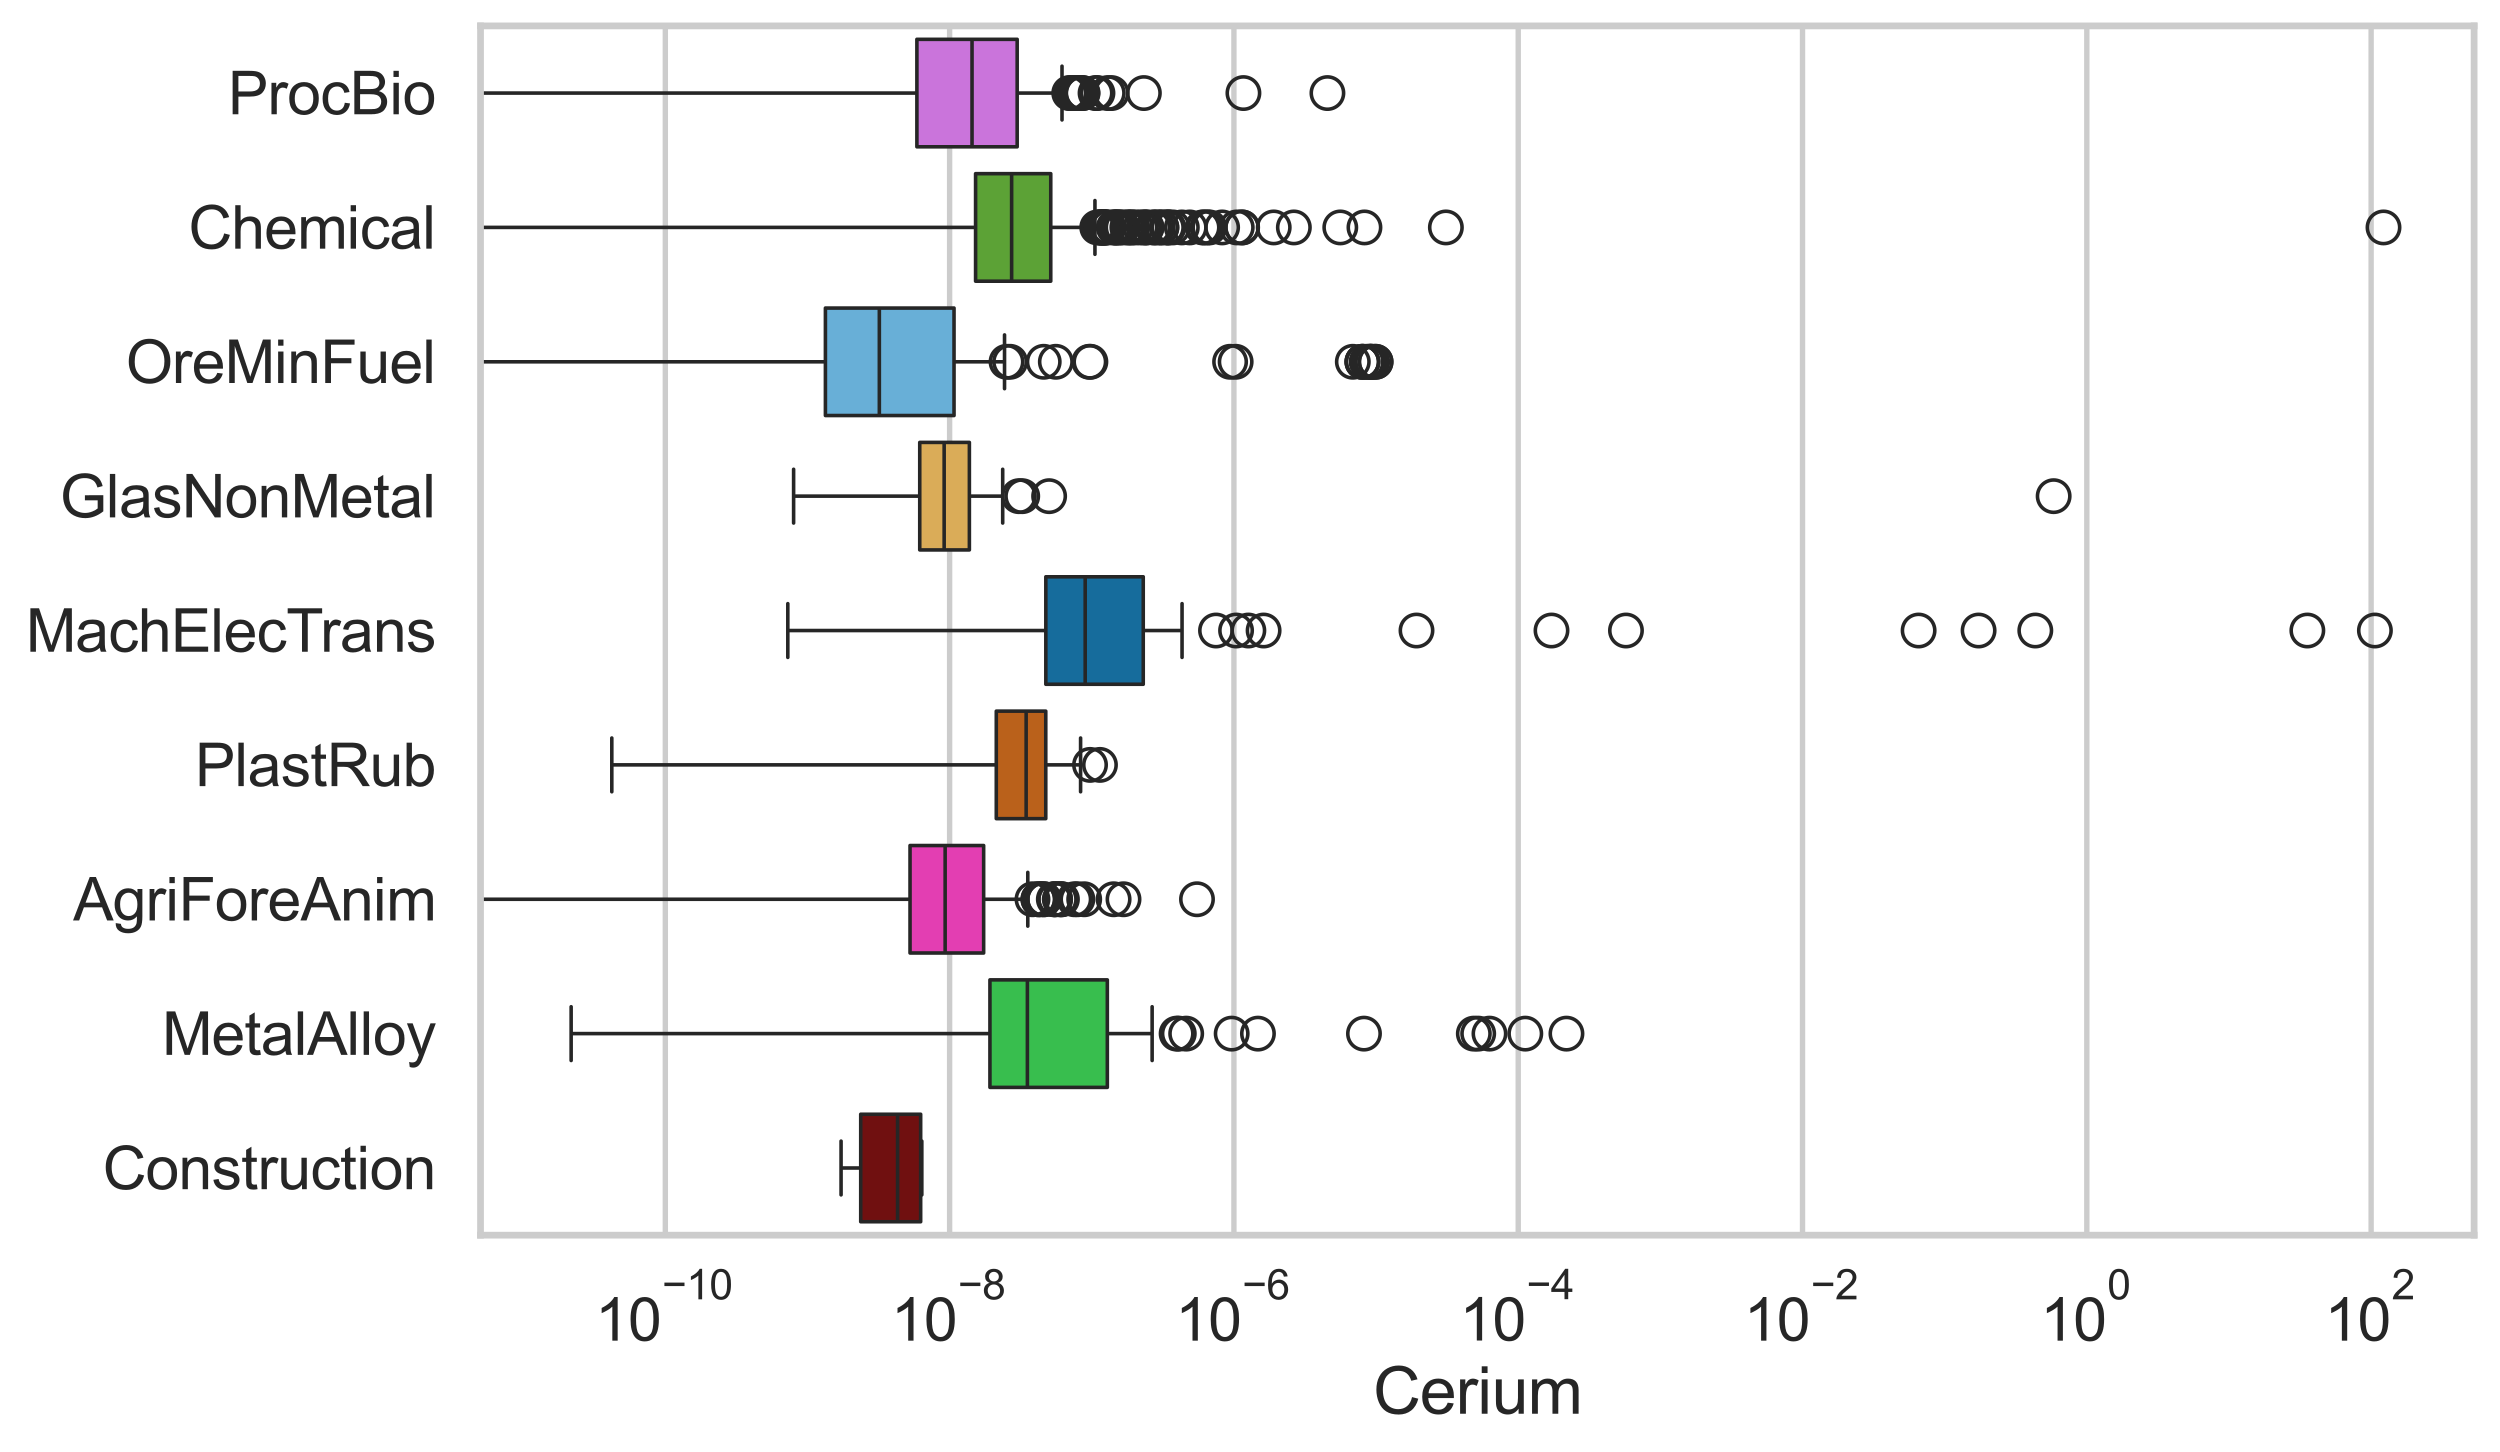 <?xml version="1.0" encoding="utf-8" standalone="no"?>
<!DOCTYPE svg PUBLIC "-//W3C//DTD SVG 1.1//EN"
  "http://www.w3.org/Graphics/SVG/1.1/DTD/svg11.dtd">
<svg xmlns:xlink="http://www.w3.org/1999/xlink" width="695.577pt" height="404.121pt" viewBox="0 0 695.577 404.121" xmlns="http://www.w3.org/2000/svg" version="1.1">
 <defs>
  <style type="text/css">*{stroke-linejoin: round; stroke-linecap: butt}</style>
 </defs>
 <g id="figure_1">
  <g id="patch_1">
   <path d="M 0 404.121 
L 695.577 404.121 
L 695.577 0 
L 0 0 
z
" style="fill: #ffffff"/>
  </g>
  <g id="axes_1">
   <g id="patch_2">
    <path d="M 133.697 343.665 
L 688.377 343.665 
L 688.377 7.2 
L 133.697 7.2 
z
" style="fill: #ffffff"/>
   </g>
   <g id="matplotlib.axis_1">
    <g id="xtick_1">
     <g id="line2d_1">
      <path d="M 185.112 343.665 
L 185.112 7.2 
" clip-path="url(#p8121d2a866)" style="fill: none; stroke: #cccccc; stroke-width: 1.5; stroke-linecap: round"/>
     </g>
     <g id="text_1">
      <!-- $\mathdefault{10^{-10}}$ -->
      <g style="fill: #262626" transform="translate(165.56 373.18) scale(0.165 -0.165)">
       <defs>
        <path id="ArialMT-31" d="M 2384 0 
L 1822 0 
L 1822 3584 
Q 1619 3391 1289 3197 
Q 959 3003 697 2906 
L 697 3450 
Q 1169 3672 1522 3987 
Q 1875 4303 2022 4600 
L 2384 4600 
L 2384 0 
z
" transform="scale(0.016)"/>
        <path id="ArialMT-30" d="M 266 2259 
Q 266 3072 433 3567 
Q 600 4063 929 4331 
Q 1259 4600 1759 4600 
Q 2128 4600 2406 4451 
Q 2684 4303 2865 4023 
Q 3047 3744 3150 3342 
Q 3253 2941 3253 2259 
Q 3253 1453 3087 958 
Q 2922 463 2592 192 
Q 2263 -78 1759 -78 
Q 1097 -78 719 397 
Q 266 969 266 2259 
z
M 844 2259 
Q 844 1131 1108 757 
Q 1372 384 1759 384 
Q 2147 384 2411 759 
Q 2675 1134 2675 2259 
Q 2675 3391 2411 3762 
Q 2147 4134 1753 4134 
Q 1366 4134 1134 3806 
Q 844 3388 844 2259 
z
" transform="scale(0.016)"/>
        <path id="ArialMT-2212" d="M 3381 1997 
L 356 1997 
L 356 2522 
L 3381 2522 
L 3381 1997 
z
" transform="scale(0.016)"/>
       </defs>
       <use xlink:href="#ArialMT-31" transform="translate(0 0.994)"/>
       <use xlink:href="#ArialMT-30" transform="translate(55.615 0.994)"/>
       <use xlink:href="#ArialMT-2212" transform="translate(112.973 70.688) scale(0.7)"/>
       <use xlink:href="#ArialMT-31" transform="translate(153.852 70.688) scale(0.7)"/>
       <use xlink:href="#ArialMT-30" transform="translate(192.782 70.688) scale(0.7)"/>
      </g>
     </g>
    </g>
    <g id="xtick_2">
     <g id="line2d_2">
      <path d="M 264.213 343.665 
L 264.213 7.2 
" clip-path="url(#p8121d2a866)" style="fill: none; stroke: #cccccc; stroke-width: 1.5; stroke-linecap: round"/>
     </g>
     <g id="text_2">
      <!-- $\mathdefault{10^{-8}}$ -->
      <g style="fill: #262626" transform="translate(247.878 373.18) scale(0.165 -0.165)">
       <defs>
        <path id="ArialMT-38" d="M 1131 2484 
Q 781 2613 612 2850 
Q 444 3088 444 3419 
Q 444 3919 803 4259 
Q 1163 4600 1759 4600 
Q 2359 4600 2725 4251 
Q 3091 3903 3091 3403 
Q 3091 3084 2923 2848 
Q 2756 2613 2416 2484 
Q 2838 2347 3058 2040 
Q 3278 1734 3278 1309 
Q 3278 722 2862 322 
Q 2447 -78 1769 -78 
Q 1091 -78 675 323 
Q 259 725 259 1325 
Q 259 1772 486 2073 
Q 713 2375 1131 2484 
z
M 1019 3438 
Q 1019 3113 1228 2906 
Q 1438 2700 1772 2700 
Q 2097 2700 2305 2904 
Q 2513 3109 2513 3406 
Q 2513 3716 2298 3927 
Q 2084 4138 1766 4138 
Q 1444 4138 1231 3931 
Q 1019 3725 1019 3438 
z
M 838 1322 
Q 838 1081 952 856 
Q 1066 631 1291 507 
Q 1516 384 1775 384 
Q 2178 384 2440 643 
Q 2703 903 2703 1303 
Q 2703 1709 2433 1975 
Q 2163 2241 1756 2241 
Q 1359 2241 1098 1978 
Q 838 1716 838 1322 
z
" transform="scale(0.016)"/>
       </defs>
       <use xlink:href="#ArialMT-31" transform="translate(0 0.994)"/>
       <use xlink:href="#ArialMT-30" transform="translate(55.615 0.994)"/>
       <use xlink:href="#ArialMT-2212" transform="translate(112.973 70.688) scale(0.7)"/>
       <use xlink:href="#ArialMT-38" transform="translate(153.852 70.688) scale(0.7)"/>
      </g>
     </g>
    </g>
    <g id="xtick_3">
     <g id="line2d_3">
      <path d="M 343.315 343.665 
L 343.315 7.2 
" clip-path="url(#p8121d2a866)" style="fill: none; stroke: #cccccc; stroke-width: 1.5; stroke-linecap: round"/>
     </g>
     <g id="text_3">
      <!-- $\mathdefault{10^{-6}}$ -->
      <g style="fill: #262626" transform="translate(326.98 373.18) scale(0.165 -0.165)">
       <defs>
        <path id="ArialMT-36" d="M 3184 3459 
L 2625 3416 
Q 2550 3747 2413 3897 
Q 2184 4138 1850 4138 
Q 1581 4138 1378 3988 
Q 1113 3794 959 3422 
Q 806 3050 800 2363 
Q 1003 2672 1297 2822 
Q 1591 2972 1913 2972 
Q 2475 2972 2870 2558 
Q 3266 2144 3266 1488 
Q 3266 1056 3080 686 
Q 2894 316 2569 119 
Q 2244 -78 1831 -78 
Q 1128 -78 684 439 
Q 241 956 241 2144 
Q 241 3472 731 4075 
Q 1159 4600 1884 4600 
Q 2425 4600 2770 4297 
Q 3116 3994 3184 3459 
z
M 888 1484 
Q 888 1194 1011 928 
Q 1134 663 1356 523 
Q 1578 384 1822 384 
Q 2178 384 2434 671 
Q 2691 959 2691 1453 
Q 2691 1928 2437 2201 
Q 2184 2475 1800 2475 
Q 1419 2475 1153 2201 
Q 888 1928 888 1484 
z
" transform="scale(0.016)"/>
       </defs>
       <use xlink:href="#ArialMT-31" transform="translate(0 0.994)"/>
       <use xlink:href="#ArialMT-30" transform="translate(55.615 0.994)"/>
       <use xlink:href="#ArialMT-2212" transform="translate(112.973 70.688) scale(0.7)"/>
       <use xlink:href="#ArialMT-36" transform="translate(153.852 70.688) scale(0.7)"/>
      </g>
     </g>
    </g>
    <g id="xtick_4">
     <g id="line2d_4">
      <path d="M 422.416 343.665 
L 422.416 7.2 
" clip-path="url(#p8121d2a866)" style="fill: none; stroke: #cccccc; stroke-width: 1.5; stroke-linecap: round"/>
     </g>
     <g id="text_4">
      <!-- $\mathdefault{10^{-4}}$ -->
      <g style="fill: #262626" transform="translate(406.081 373.015) scale(0.165 -0.165)">
       <defs>
        <path id="ArialMT-34" d="M 2069 0 
L 2069 1097 
L 81 1097 
L 81 1613 
L 2172 4581 
L 2631 4581 
L 2631 1613 
L 3250 1613 
L 3250 1097 
L 2631 1097 
L 2631 0 
L 2069 0 
z
M 2069 1613 
L 2069 3678 
L 634 1613 
L 2069 1613 
z
" transform="scale(0.016)"/>
       </defs>
       <use xlink:href="#ArialMT-31" transform="translate(0 0.202)"/>
       <use xlink:href="#ArialMT-30" transform="translate(55.615 0.202)"/>
       <use xlink:href="#ArialMT-2212" transform="translate(112.973 69.895) scale(0.7)"/>
       <use xlink:href="#ArialMT-34" transform="translate(153.852 69.895) scale(0.7)"/>
      </g>
     </g>
    </g>
    <g id="xtick_5">
     <g id="line2d_5">
      <path d="M 501.517 343.665 
L 501.517 7.2 
" clip-path="url(#p8121d2a866)" style="fill: none; stroke: #cccccc; stroke-width: 1.5; stroke-linecap: round"/>
     </g>
     <g id="text_5">
      <!-- $\mathdefault{10^{-2}}$ -->
      <g style="fill: #262626" transform="translate(485.182 373.18) scale(0.165 -0.165)">
       <defs>
        <path id="ArialMT-32" d="M 3222 541 
L 3222 0 
L 194 0 
Q 188 203 259 391 
Q 375 700 629 1000 
Q 884 1300 1366 1694 
Q 2113 2306 2375 2664 
Q 2638 3022 2638 3341 
Q 2638 3675 2398 3904 
Q 2159 4134 1775 4134 
Q 1369 4134 1125 3890 
Q 881 3647 878 3216 
L 300 3275 
Q 359 3922 746 4261 
Q 1134 4600 1788 4600 
Q 2447 4600 2831 4234 
Q 3216 3869 3216 3328 
Q 3216 3053 3103 2787 
Q 2991 2522 2730 2228 
Q 2469 1934 1863 1422 
Q 1356 997 1212 845 
Q 1069 694 975 541 
L 3222 541 
z
" transform="scale(0.016)"/>
       </defs>
       <use xlink:href="#ArialMT-31" transform="translate(0 0.994)"/>
       <use xlink:href="#ArialMT-30" transform="translate(55.615 0.994)"/>
       <use xlink:href="#ArialMT-2212" transform="translate(112.973 70.688) scale(0.7)"/>
       <use xlink:href="#ArialMT-32" transform="translate(153.852 70.688) scale(0.7)"/>
      </g>
     </g>
    </g>
    <g id="xtick_6">
     <g id="line2d_6">
      <path d="M 580.618 343.665 
L 580.618 7.2 
" clip-path="url(#p8121d2a866)" style="fill: none; stroke: #cccccc; stroke-width: 1.5; stroke-linecap: round"/>
     </g>
     <g id="text_6">
      <!-- $\mathdefault{10^{0}}$ -->
      <g style="fill: #262626" transform="translate(567.666 373.18) scale(0.165 -0.165)">
       <use xlink:href="#ArialMT-31" transform="translate(0 0.994)"/>
       <use xlink:href="#ArialMT-30" transform="translate(55.615 0.994)"/>
       <use xlink:href="#ArialMT-30" transform="translate(112.973 70.688) scale(0.7)"/>
      </g>
     </g>
    </g>
    <g id="xtick_7">
     <g id="line2d_7">
      <path d="M 659.72 343.665 
L 659.72 7.2 
" clip-path="url(#p8121d2a866)" style="fill: none; stroke: #cccccc; stroke-width: 1.5; stroke-linecap: round"/>
     </g>
     <g id="text_7">
      <!-- $\mathdefault{10^{2}}$ -->
      <g style="fill: #262626" transform="translate(646.767 373.18) scale(0.165 -0.165)">
       <use xlink:href="#ArialMT-31" transform="translate(0 0.994)"/>
       <use xlink:href="#ArialMT-30" transform="translate(55.615 0.994)"/>
       <use xlink:href="#ArialMT-32" transform="translate(112.973 70.688) scale(0.7)"/>
      </g>
     </g>
    </g>
    <g id="text_8">
     <!-- Cerium -->
     <g style="fill: #262626" transform="translate(382.034 393.344) scale(0.18 -0.18)">
      <defs>
       <path id="ArialMT-43" d="M 3763 1606 
L 4369 1453 
Q 4178 706 3683 314 
Q 3188 -78 2472 -78 
Q 1731 -78 1267 223 
Q 803 525 561 1097 
Q 319 1669 319 2325 
Q 319 3041 592 3573 
Q 866 4106 1370 4382 
Q 1875 4659 2481 4659 
Q 3169 4659 3637 4309 
Q 4106 3959 4291 3325 
L 3694 3184 
Q 3534 3684 3231 3912 
Q 2928 4141 2469 4141 
Q 1941 4141 1586 3887 
Q 1231 3634 1087 3207 
Q 944 2781 944 2328 
Q 944 1744 1114 1308 
Q 1284 872 1643 656 
Q 2003 441 2422 441 
Q 2931 441 3284 734 
Q 3638 1028 3763 1606 
z
" transform="scale(0.016)"/>
       <path id="ArialMT-65" d="M 2694 1069 
L 3275 997 
Q 3138 488 2766 206 
Q 2394 -75 1816 -75 
Q 1088 -75 661 373 
Q 234 822 234 1631 
Q 234 2469 665 2931 
Q 1097 3394 1784 3394 
Q 2450 3394 2872 2941 
Q 3294 2488 3294 1666 
Q 3294 1616 3291 1516 
L 816 1516 
Q 847 969 1125 678 
Q 1403 388 1819 388 
Q 2128 388 2347 550 
Q 2566 713 2694 1069 
z
M 847 1978 
L 2700 1978 
Q 2663 2397 2488 2606 
Q 2219 2931 1791 2931 
Q 1403 2931 1139 2672 
Q 875 2413 847 1978 
z
" transform="scale(0.016)"/>
       <path id="ArialMT-72" d="M 416 0 
L 416 3319 
L 922 3319 
L 922 2816 
Q 1116 3169 1280 3281 
Q 1444 3394 1641 3394 
Q 1925 3394 2219 3213 
L 2025 2691 
Q 1819 2813 1613 2813 
Q 1428 2813 1281 2702 
Q 1134 2591 1072 2394 
Q 978 2094 978 1738 
L 978 0 
L 416 0 
z
" transform="scale(0.016)"/>
       <path id="ArialMT-69" d="M 425 3934 
L 425 4581 
L 988 4581 
L 988 3934 
L 425 3934 
z
M 425 0 
L 425 3319 
L 988 3319 
L 988 0 
L 425 0 
z
" transform="scale(0.016)"/>
       <path id="ArialMT-75" d="M 2597 0 
L 2597 488 
Q 2209 -75 1544 -75 
Q 1250 -75 995 37 
Q 741 150 617 320 
Q 494 491 444 738 
Q 409 903 409 1263 
L 409 3319 
L 972 3319 
L 972 1478 
Q 972 1038 1006 884 
Q 1059 663 1231 536 
Q 1403 409 1656 409 
Q 1909 409 2131 539 
Q 2353 669 2445 892 
Q 2538 1116 2538 1541 
L 2538 3319 
L 3100 3319 
L 3100 0 
L 2597 0 
z
" transform="scale(0.016)"/>
       <path id="ArialMT-6d" d="M 422 0 
L 422 3319 
L 925 3319 
L 925 2853 
Q 1081 3097 1340 3245 
Q 1600 3394 1931 3394 
Q 2300 3394 2536 3241 
Q 2772 3088 2869 2813 
Q 3263 3394 3894 3394 
Q 4388 3394 4653 3120 
Q 4919 2847 4919 2278 
L 4919 0 
L 4359 0 
L 4359 2091 
Q 4359 2428 4304 2576 
Q 4250 2725 4106 2815 
Q 3963 2906 3769 2906 
Q 3419 2906 3187 2673 
Q 2956 2441 2956 1928 
L 2956 0 
L 2394 0 
L 2394 2156 
Q 2394 2531 2256 2718 
Q 2119 2906 1806 2906 
Q 1569 2906 1367 2781 
Q 1166 2656 1075 2415 
Q 984 2175 984 1722 
L 984 0 
L 422 0 
z
" transform="scale(0.016)"/>
      </defs>
      <use xlink:href="#ArialMT-43"/>
      <use xlink:href="#ArialMT-65" transform="translate(72.217 0)"/>
      <use xlink:href="#ArialMT-72" transform="translate(127.832 0)"/>
      <use xlink:href="#ArialMT-69" transform="translate(161.133 0)"/>
      <use xlink:href="#ArialMT-75" transform="translate(183.35 0)"/>
      <use xlink:href="#ArialMT-6d" transform="translate(238.965 0)"/>
     </g>
    </g>
   </g>
   <g id="matplotlib.axis_2">
    <g id="ytick_1">
     <g id="text_9">
      <!-- ProcBio -->
      <g style="fill: #262626" transform="translate(63.424 31.798) scale(0.165 -0.165)">
       <defs>
        <path id="ArialMT-50" d="M 494 0 
L 494 4581 
L 2222 4581 
Q 2678 4581 2919 4538 
Q 3256 4481 3484 4323 
Q 3713 4166 3852 3881 
Q 3991 3597 3991 3256 
Q 3991 2672 3619 2267 
Q 3247 1863 2275 1863 
L 1100 1863 
L 1100 0 
L 494 0 
z
M 1100 2403 
L 2284 2403 
Q 2872 2403 3119 2622 
Q 3366 2841 3366 3238 
Q 3366 3525 3220 3729 
Q 3075 3934 2838 4000 
Q 2684 4041 2272 4041 
L 1100 4041 
L 1100 2403 
z
" transform="scale(0.016)"/>
        <path id="ArialMT-6f" d="M 213 1659 
Q 213 2581 725 3025 
Q 1153 3394 1769 3394 
Q 2453 3394 2887 2945 
Q 3322 2497 3322 1706 
Q 3322 1066 3130 698 
Q 2938 331 2570 128 
Q 2203 -75 1769 -75 
Q 1072 -75 642 372 
Q 213 819 213 1659 
z
M 791 1659 
Q 791 1022 1069 705 
Q 1347 388 1769 388 
Q 2188 388 2466 706 
Q 2744 1025 2744 1678 
Q 2744 2294 2464 2611 
Q 2184 2928 1769 2928 
Q 1347 2928 1069 2612 
Q 791 2297 791 1659 
z
" transform="scale(0.016)"/>
        <path id="ArialMT-63" d="M 2588 1216 
L 3141 1144 
Q 3050 572 2676 248 
Q 2303 -75 1759 -75 
Q 1078 -75 664 370 
Q 250 816 250 1647 
Q 250 2184 428 2587 
Q 606 2991 970 3192 
Q 1334 3394 1763 3394 
Q 2303 3394 2647 3120 
Q 2991 2847 3088 2344 
L 2541 2259 
Q 2463 2594 2264 2762 
Q 2066 2931 1784 2931 
Q 1359 2931 1093 2626 
Q 828 2322 828 1663 
Q 828 994 1084 691 
Q 1341 388 1753 388 
Q 2084 388 2306 591 
Q 2528 794 2588 1216 
z
" transform="scale(0.016)"/>
        <path id="ArialMT-42" d="M 469 0 
L 469 4581 
L 2188 4581 
Q 2713 4581 3030 4442 
Q 3347 4303 3526 4014 
Q 3706 3725 3706 3409 
Q 3706 3116 3547 2856 
Q 3388 2597 3066 2438 
Q 3481 2316 3704 2022 
Q 3928 1728 3928 1328 
Q 3928 1006 3792 729 
Q 3656 453 3456 303 
Q 3256 153 2954 76 
Q 2653 0 2216 0 
L 469 0 
z
M 1075 2656 
L 2066 2656 
Q 2469 2656 2644 2709 
Q 2875 2778 2992 2937 
Q 3109 3097 3109 3338 
Q 3109 3566 3000 3739 
Q 2891 3913 2687 3977 
Q 2484 4041 1991 4041 
L 1075 4041 
L 1075 2656 
z
M 1075 541 
L 2216 541 
Q 2509 541 2628 563 
Q 2838 600 2978 687 
Q 3119 775 3209 942 
Q 3300 1109 3300 1328 
Q 3300 1584 3169 1773 
Q 3038 1963 2805 2039 
Q 2572 2116 2134 2116 
L 1075 2116 
L 1075 541 
z
" transform="scale(0.016)"/>
       </defs>
       <use xlink:href="#ArialMT-50"/>
       <use xlink:href="#ArialMT-72" transform="translate(66.699 0)"/>
       <use xlink:href="#ArialMT-6f" transform="translate(100 0)"/>
       <use xlink:href="#ArialMT-63" transform="translate(155.615 0)"/>
       <use xlink:href="#ArialMT-42" transform="translate(205.615 0)"/>
       <use xlink:href="#ArialMT-69" transform="translate(272.314 0)"/>
       <use xlink:href="#ArialMT-6f" transform="translate(294.531 0)"/>
      </g>
     </g>
    </g>
    <g id="ytick_2">
     <g id="text_10">
      <!-- Chemical -->
      <g style="fill: #262626" transform="translate(52.428 69.183) scale(0.165 -0.165)">
       <defs>
        <path id="ArialMT-68" d="M 422 0 
L 422 4581 
L 984 4581 
L 984 2938 
Q 1378 3394 1978 3394 
Q 2347 3394 2619 3248 
Q 2891 3103 3008 2847 
Q 3125 2591 3125 2103 
L 3125 0 
L 2563 0 
L 2563 2103 
Q 2563 2525 2380 2717 
Q 2197 2909 1863 2909 
Q 1613 2909 1392 2779 
Q 1172 2650 1078 2428 
Q 984 2206 984 1816 
L 984 0 
L 422 0 
z
" transform="scale(0.016)"/>
        <path id="ArialMT-61" d="M 2588 409 
Q 2275 144 1986 34 
Q 1697 -75 1366 -75 
Q 819 -75 525 192 
Q 231 459 231 875 
Q 231 1119 342 1320 
Q 453 1522 633 1644 
Q 813 1766 1038 1828 
Q 1203 1872 1538 1913 
Q 2219 1994 2541 2106 
Q 2544 2222 2544 2253 
Q 2544 2597 2384 2738 
Q 2169 2928 1744 2928 
Q 1347 2928 1158 2789 
Q 969 2650 878 2297 
L 328 2372 
Q 403 2725 575 2942 
Q 747 3159 1072 3276 
Q 1397 3394 1825 3394 
Q 2250 3394 2515 3294 
Q 2781 3194 2906 3042 
Q 3031 2891 3081 2659 
Q 3109 2516 3109 2141 
L 3109 1391 
Q 3109 606 3145 398 
Q 3181 191 3288 0 
L 2700 0 
Q 2613 175 2588 409 
z
M 2541 1666 
Q 2234 1541 1622 1453 
Q 1275 1403 1131 1340 
Q 988 1278 909 1158 
Q 831 1038 831 891 
Q 831 666 1001 516 
Q 1172 366 1500 366 
Q 1825 366 2078 508 
Q 2331 650 2450 897 
Q 2541 1088 2541 1459 
L 2541 1666 
z
" transform="scale(0.016)"/>
        <path id="ArialMT-6c" d="M 409 0 
L 409 4581 
L 972 4581 
L 972 0 
L 409 0 
z
" transform="scale(0.016)"/>
       </defs>
       <use xlink:href="#ArialMT-43"/>
       <use xlink:href="#ArialMT-68" transform="translate(72.217 0)"/>
       <use xlink:href="#ArialMT-65" transform="translate(127.832 0)"/>
       <use xlink:href="#ArialMT-6d" transform="translate(183.447 0)"/>
       <use xlink:href="#ArialMT-69" transform="translate(266.748 0)"/>
       <use xlink:href="#ArialMT-63" transform="translate(288.965 0)"/>
       <use xlink:href="#ArialMT-61" transform="translate(338.965 0)"/>
       <use xlink:href="#ArialMT-6c" transform="translate(394.58 0)"/>
      </g>
     </g>
    </g>
    <g id="ytick_3">
     <g id="text_11">
      <!-- OreMinFuel -->
      <g style="fill: #262626" transform="translate(35.013 106.568) scale(0.165 -0.165)">
       <defs>
        <path id="ArialMT-4f" d="M 309 2231 
Q 309 3372 921 4017 
Q 1534 4663 2503 4663 
Q 3138 4663 3647 4359 
Q 4156 4056 4423 3514 
Q 4691 2972 4691 2284 
Q 4691 1588 4409 1038 
Q 4128 488 3612 205 
Q 3097 -78 2500 -78 
Q 1853 -78 1343 234 
Q 834 547 571 1087 
Q 309 1628 309 2231 
z
M 934 2222 
Q 934 1394 1379 917 
Q 1825 441 2497 441 
Q 3181 441 3623 922 
Q 4066 1403 4066 2288 
Q 4066 2847 3877 3264 
Q 3688 3681 3323 3911 
Q 2959 4141 2506 4141 
Q 1863 4141 1398 3698 
Q 934 3256 934 2222 
z
" transform="scale(0.016)"/>
        <path id="ArialMT-4d" d="M 475 0 
L 475 4581 
L 1388 4581 
L 2472 1338 
Q 2622 884 2691 659 
Q 2769 909 2934 1394 
L 4031 4581 
L 4847 4581 
L 4847 0 
L 4263 0 
L 4263 3834 
L 2931 0 
L 2384 0 
L 1059 3900 
L 1059 0 
L 475 0 
z
" transform="scale(0.016)"/>
        <path id="ArialMT-6e" d="M 422 0 
L 422 3319 
L 928 3319 
L 928 2847 
Q 1294 3394 1984 3394 
Q 2284 3394 2536 3286 
Q 2788 3178 2913 3003 
Q 3038 2828 3088 2588 
Q 3119 2431 3119 2041 
L 3119 0 
L 2556 0 
L 2556 2019 
Q 2556 2363 2490 2533 
Q 2425 2703 2258 2804 
Q 2091 2906 1866 2906 
Q 1506 2906 1245 2678 
Q 984 2450 984 1813 
L 984 0 
L 422 0 
z
" transform="scale(0.016)"/>
        <path id="ArialMT-46" d="M 525 0 
L 525 4581 
L 3616 4581 
L 3616 4041 
L 1131 4041 
L 1131 2622 
L 3281 2622 
L 3281 2081 
L 1131 2081 
L 1131 0 
L 525 0 
z
" transform="scale(0.016)"/>
       </defs>
       <use xlink:href="#ArialMT-4f"/>
       <use xlink:href="#ArialMT-72" transform="translate(77.783 0)"/>
       <use xlink:href="#ArialMT-65" transform="translate(111.084 0)"/>
       <use xlink:href="#ArialMT-4d" transform="translate(166.699 0)"/>
       <use xlink:href="#ArialMT-69" transform="translate(250 0)"/>
       <use xlink:href="#ArialMT-6e" transform="translate(272.217 0)"/>
       <use xlink:href="#ArialMT-46" transform="translate(327.832 0)"/>
       <use xlink:href="#ArialMT-75" transform="translate(388.916 0)"/>
       <use xlink:href="#ArialMT-65" transform="translate(444.531 0)"/>
       <use xlink:href="#ArialMT-6c" transform="translate(500.146 0)"/>
      </g>
     </g>
    </g>
    <g id="ytick_4">
     <g id="text_12">
      <!-- GlasNonMetal -->
      <g style="fill: #262626" transform="translate(16.659 143.953) scale(0.165 -0.165)">
       <defs>
        <path id="ArialMT-47" d="M 2638 1797 
L 2638 2334 
L 4578 2338 
L 4578 638 
Q 4131 281 3656 101 
Q 3181 -78 2681 -78 
Q 2006 -78 1454 211 
Q 903 500 622 1047 
Q 341 1594 341 2269 
Q 341 2938 620 3517 
Q 900 4097 1425 4378 
Q 1950 4659 2634 4659 
Q 3131 4659 3532 4498 
Q 3934 4338 4162 4050 
Q 4391 3763 4509 3300 
L 3963 3150 
Q 3859 3500 3706 3700 
Q 3553 3900 3268 4020 
Q 2984 4141 2638 4141 
Q 2222 4141 1919 4014 
Q 1616 3888 1430 3681 
Q 1244 3475 1141 3228 
Q 966 2803 966 2306 
Q 966 1694 1177 1281 
Q 1388 869 1791 669 
Q 2194 469 2647 469 
Q 3041 469 3416 620 
Q 3791 772 3984 944 
L 3984 1797 
L 2638 1797 
z
" transform="scale(0.016)"/>
        <path id="ArialMT-73" d="M 197 991 
L 753 1078 
Q 800 744 1014 566 
Q 1228 388 1613 388 
Q 2000 388 2187 545 
Q 2375 703 2375 916 
Q 2375 1106 2209 1216 
Q 2094 1291 1634 1406 
Q 1016 1563 777 1677 
Q 538 1791 414 1992 
Q 291 2194 291 2438 
Q 291 2659 392 2848 
Q 494 3038 669 3163 
Q 800 3259 1026 3326 
Q 1253 3394 1513 3394 
Q 1903 3394 2198 3281 
Q 2494 3169 2634 2976 
Q 2775 2784 2828 2463 
L 2278 2388 
Q 2241 2644 2061 2787 
Q 1881 2931 1553 2931 
Q 1166 2931 1000 2803 
Q 834 2675 834 2503 
Q 834 2394 903 2306 
Q 972 2216 1119 2156 
Q 1203 2125 1616 2013 
Q 2213 1853 2448 1751 
Q 2684 1650 2818 1456 
Q 2953 1263 2953 975 
Q 2953 694 2789 445 
Q 2625 197 2315 61 
Q 2006 -75 1616 -75 
Q 969 -75 630 194 
Q 291 463 197 991 
z
" transform="scale(0.016)"/>
        <path id="ArialMT-4e" d="M 488 0 
L 488 4581 
L 1109 4581 
L 3516 984 
L 3516 4581 
L 4097 4581 
L 4097 0 
L 3475 0 
L 1069 3600 
L 1069 0 
L 488 0 
z
" transform="scale(0.016)"/>
        <path id="ArialMT-74" d="M 1650 503 
L 1731 6 
Q 1494 -44 1306 -44 
Q 1000 -44 831 53 
Q 663 150 594 308 
Q 525 466 525 972 
L 525 2881 
L 113 2881 
L 113 3319 
L 525 3319 
L 525 4141 
L 1084 4478 
L 1084 3319 
L 1650 3319 
L 1650 2881 
L 1084 2881 
L 1084 941 
Q 1084 700 1114 631 
Q 1144 563 1211 522 
Q 1278 481 1403 481 
Q 1497 481 1650 503 
z
" transform="scale(0.016)"/>
       </defs>
       <use xlink:href="#ArialMT-47"/>
       <use xlink:href="#ArialMT-6c" transform="translate(77.783 0)"/>
       <use xlink:href="#ArialMT-61" transform="translate(100 0)"/>
       <use xlink:href="#ArialMT-73" transform="translate(155.615 0)"/>
       <use xlink:href="#ArialMT-4e" transform="translate(205.615 0)"/>
       <use xlink:href="#ArialMT-6f" transform="translate(277.832 0)"/>
       <use xlink:href="#ArialMT-6e" transform="translate(333.447 0)"/>
       <use xlink:href="#ArialMT-4d" transform="translate(389.062 0)"/>
       <use xlink:href="#ArialMT-65" transform="translate(472.363 0)"/>
       <use xlink:href="#ArialMT-74" transform="translate(527.979 0)"/>
       <use xlink:href="#ArialMT-61" transform="translate(555.762 0)"/>
       <use xlink:href="#ArialMT-6c" transform="translate(611.377 0)"/>
      </g>
     </g>
    </g>
    <g id="ytick_5">
     <g id="text_13">
      <!-- MachElecTrans -->
      <g style="fill: #262626" transform="translate(7.2 181.337) scale(0.165 -0.165)">
       <defs>
        <path id="ArialMT-45" d="M 506 0 
L 506 4581 
L 3819 4581 
L 3819 4041 
L 1113 4041 
L 1113 2638 
L 3647 2638 
L 3647 2100 
L 1113 2100 
L 1113 541 
L 3925 541 
L 3925 0 
L 506 0 
z
" transform="scale(0.016)"/>
        <path id="ArialMT-54" d="M 1659 0 
L 1659 4041 
L 150 4041 
L 150 4581 
L 3781 4581 
L 3781 4041 
L 2266 4041 
L 2266 0 
L 1659 0 
z
" transform="scale(0.016)"/>
       </defs>
       <use xlink:href="#ArialMT-4d"/>
       <use xlink:href="#ArialMT-61" transform="translate(83.301 0)"/>
       <use xlink:href="#ArialMT-63" transform="translate(138.916 0)"/>
       <use xlink:href="#ArialMT-68" transform="translate(188.916 0)"/>
       <use xlink:href="#ArialMT-45" transform="translate(244.531 0)"/>
       <use xlink:href="#ArialMT-6c" transform="translate(311.23 0)"/>
       <use xlink:href="#ArialMT-65" transform="translate(333.447 0)"/>
       <use xlink:href="#ArialMT-63" transform="translate(389.062 0)"/>
       <use xlink:href="#ArialMT-54" transform="translate(439.062 0)"/>
       <use xlink:href="#ArialMT-72" transform="translate(496.396 0)"/>
       <use xlink:href="#ArialMT-61" transform="translate(529.697 0)"/>
       <use xlink:href="#ArialMT-6e" transform="translate(585.312 0)"/>
       <use xlink:href="#ArialMT-73" transform="translate(640.928 0)"/>
      </g>
     </g>
    </g>
    <g id="ytick_6">
     <g id="text_14">
      <!-- PlastRub -->
      <g style="fill: #262626" transform="translate(54.248 218.722) scale(0.165 -0.165)">
       <defs>
        <path id="ArialMT-52" d="M 503 0 
L 503 4581 
L 2534 4581 
Q 3147 4581 3465 4457 
Q 3784 4334 3975 4021 
Q 4166 3709 4166 3331 
Q 4166 2844 3850 2509 
Q 3534 2175 2875 2084 
Q 3116 1969 3241 1856 
Q 3506 1613 3744 1247 
L 4541 0 
L 3778 0 
L 3172 953 
Q 2906 1366 2734 1584 
Q 2563 1803 2427 1890 
Q 2291 1978 2150 2013 
Q 2047 2034 1813 2034 
L 1109 2034 
L 1109 0 
L 503 0 
z
M 1109 2559 
L 2413 2559 
Q 2828 2559 3062 2645 
Q 3297 2731 3419 2920 
Q 3541 3109 3541 3331 
Q 3541 3656 3305 3865 
Q 3069 4075 2559 4075 
L 1109 4075 
L 1109 2559 
z
" transform="scale(0.016)"/>
        <path id="ArialMT-62" d="M 941 0 
L 419 0 
L 419 4581 
L 981 4581 
L 981 2947 
Q 1338 3394 1891 3394 
Q 2197 3394 2470 3270 
Q 2744 3147 2920 2923 
Q 3097 2700 3197 2384 
Q 3297 2069 3297 1709 
Q 3297 856 2875 390 
Q 2453 -75 1863 -75 
Q 1275 -75 941 416 
L 941 0 
z
M 934 1684 
Q 934 1088 1097 822 
Q 1363 388 1816 388 
Q 2184 388 2453 708 
Q 2722 1028 2722 1663 
Q 2722 2313 2464 2622 
Q 2206 2931 1841 2931 
Q 1472 2931 1203 2611 
Q 934 2291 934 1684 
z
" transform="scale(0.016)"/>
       </defs>
       <use xlink:href="#ArialMT-50"/>
       <use xlink:href="#ArialMT-6c" transform="translate(66.699 0)"/>
       <use xlink:href="#ArialMT-61" transform="translate(88.916 0)"/>
       <use xlink:href="#ArialMT-73" transform="translate(144.531 0)"/>
       <use xlink:href="#ArialMT-74" transform="translate(194.531 0)"/>
       <use xlink:href="#ArialMT-52" transform="translate(222.314 0)"/>
       <use xlink:href="#ArialMT-75" transform="translate(294.531 0)"/>
       <use xlink:href="#ArialMT-62" transform="translate(350.146 0)"/>
      </g>
     </g>
    </g>
    <g id="ytick_7">
     <g id="text_15">
      <!-- AgriForeAnim -->
      <g style="fill: #262626" transform="translate(20.341 256.107) scale(0.165 -0.165)">
       <defs>
        <path id="ArialMT-41" d="M -9 0 
L 1750 4581 
L 2403 4581 
L 4278 0 
L 3588 0 
L 3053 1388 
L 1138 1388 
L 634 0 
L -9 0 
z
M 1313 1881 
L 2866 1881 
L 2388 3150 
Q 2169 3728 2063 4100 
Q 1975 3659 1816 3225 
L 1313 1881 
z
" transform="scale(0.016)"/>
        <path id="ArialMT-67" d="M 319 -275 
L 866 -356 
Q 900 -609 1056 -725 
Q 1266 -881 1628 -881 
Q 2019 -881 2231 -725 
Q 2444 -569 2519 -288 
Q 2563 -116 2559 434 
Q 2191 0 1641 0 
Q 956 0 581 494 
Q 206 988 206 1678 
Q 206 2153 378 2554 
Q 550 2956 876 3175 
Q 1203 3394 1644 3394 
Q 2231 3394 2613 2919 
L 2613 3319 
L 3131 3319 
L 3131 450 
Q 3131 -325 2973 -648 
Q 2816 -972 2473 -1159 
Q 2131 -1347 1631 -1347 
Q 1038 -1347 672 -1080 
Q 306 -813 319 -275 
z
M 784 1719 
Q 784 1066 1043 766 
Q 1303 466 1694 466 
Q 2081 466 2343 764 
Q 2606 1063 2606 1700 
Q 2606 2309 2336 2618 
Q 2066 2928 1684 2928 
Q 1309 2928 1046 2623 
Q 784 2319 784 1719 
z
" transform="scale(0.016)"/>
       </defs>
       <use xlink:href="#ArialMT-41"/>
       <use xlink:href="#ArialMT-67" transform="translate(66.699 0)"/>
       <use xlink:href="#ArialMT-72" transform="translate(122.314 0)"/>
       <use xlink:href="#ArialMT-69" transform="translate(155.615 0)"/>
       <use xlink:href="#ArialMT-46" transform="translate(177.832 0)"/>
       <use xlink:href="#ArialMT-6f" transform="translate(238.916 0)"/>
       <use xlink:href="#ArialMT-72" transform="translate(294.531 0)"/>
       <use xlink:href="#ArialMT-65" transform="translate(327.832 0)"/>
       <use xlink:href="#ArialMT-41" transform="translate(383.447 0)"/>
       <use xlink:href="#ArialMT-6e" transform="translate(450.146 0)"/>
       <use xlink:href="#ArialMT-69" transform="translate(505.762 0)"/>
       <use xlink:href="#ArialMT-6d" transform="translate(527.979 0)"/>
      </g>
     </g>
    </g>
    <g id="ytick_8">
     <g id="text_16">
      <!-- MetalAlloy -->
      <g style="fill: #262626" transform="translate(45.088 293.492) scale(0.165 -0.165)">
       <defs>
        <path id="ArialMT-79" d="M 397 -1278 
L 334 -750 
Q 519 -800 656 -800 
Q 844 -800 956 -737 
Q 1069 -675 1141 -563 
Q 1194 -478 1313 -144 
Q 1328 -97 1363 -6 
L 103 3319 
L 709 3319 
L 1400 1397 
Q 1534 1031 1641 628 
Q 1738 1016 1872 1384 
L 2581 3319 
L 3144 3319 
L 1881 -56 
Q 1678 -603 1566 -809 
Q 1416 -1088 1222 -1217 
Q 1028 -1347 759 -1347 
Q 597 -1347 397 -1278 
z
" transform="scale(0.016)"/>
       </defs>
       <use xlink:href="#ArialMT-4d"/>
       <use xlink:href="#ArialMT-65" transform="translate(83.301 0)"/>
       <use xlink:href="#ArialMT-74" transform="translate(138.916 0)"/>
       <use xlink:href="#ArialMT-61" transform="translate(166.699 0)"/>
       <use xlink:href="#ArialMT-6c" transform="translate(222.314 0)"/>
       <use xlink:href="#ArialMT-41" transform="translate(244.531 0)"/>
       <use xlink:href="#ArialMT-6c" transform="translate(311.23 0)"/>
       <use xlink:href="#ArialMT-6c" transform="translate(333.447 0)"/>
       <use xlink:href="#ArialMT-6f" transform="translate(355.664 0)"/>
       <use xlink:href="#ArialMT-79" transform="translate(411.279 0)"/>
      </g>
     </g>
    </g>
    <g id="ytick_9">
     <g id="text_17">
      <!-- Construction -->
      <g style="fill: #262626" transform="translate(28.575 330.877) scale(0.165 -0.165)">
       <use xlink:href="#ArialMT-43"/>
       <use xlink:href="#ArialMT-6f" transform="translate(72.217 0)"/>
       <use xlink:href="#ArialMT-6e" transform="translate(127.832 0)"/>
       <use xlink:href="#ArialMT-73" transform="translate(183.447 0)"/>
       <use xlink:href="#ArialMT-74" transform="translate(233.447 0)"/>
       <use xlink:href="#ArialMT-72" transform="translate(261.23 0)"/>
       <use xlink:href="#ArialMT-75" transform="translate(294.531 0)"/>
       <use xlink:href="#ArialMT-63" transform="translate(350.146 0)"/>
       <use xlink:href="#ArialMT-74" transform="translate(400.146 0)"/>
       <use xlink:href="#ArialMT-69" transform="translate(427.93 0)"/>
       <use xlink:href="#ArialMT-6f" transform="translate(450.146 0)"/>
       <use xlink:href="#ArialMT-6e" transform="translate(505.762 0)"/>
      </g>
     </g>
    </g>
   </g>
   <g id="patch_3">
    <path d="M 255.107 10.938 
L 255.107 40.846 
L 283.01 40.846 
L 283.01 10.938 
L 255.107 10.938 
z
" clip-path="url(#p8121d2a866)" style="fill: #ca74db; stroke: #262626; stroke-linejoin: miter"/>
   </g>
   <g id="line2d_8">
    <path d="M 255.107 25.892 
L -1 25.892 
" clip-path="url(#p8121d2a866)" style="fill: none; stroke: #262626"/>
   </g>
   <g id="line2d_9">
    <path d="M 283.01 25.892 
L 295.483 25.892 
" clip-path="url(#p8121d2a866)" style="fill: none; stroke: #262626"/>
   </g>
   <g id="line2d_10">
    <path clip-path="url(#p8121d2a866)" style="fill: none; stroke: #262626; stroke-linecap: round"/>
   </g>
   <g id="line2d_11">
    <path d="M 295.483 18.415 
L 295.483 33.369 
" clip-path="url(#p8121d2a866)" style="fill: none; stroke: #262626; stroke-linecap: round"/>
   </g>
   <g id="line2d_12">
    <defs>
     <path id="mbab6008bda" d="M 0 4.5 
C 1.193 4.5 2.338 4.026 3.182 3.182 
C 4.026 2.338 4.5 1.193 4.5 0 
C 4.5 -1.193 4.026 -2.338 3.182 -3.182 
C 2.338 -4.026 1.193 -4.5 0 -4.5 
C -1.193 -4.5 -2.338 -4.026 -3.182 -3.182 
C -4.026 -2.338 -4.5 -1.193 -4.5 0 
C -4.5 1.193 -4.026 2.338 -3.182 3.182 
C -2.338 4.026 -1.193 4.5 0 4.5 
z
" style="stroke: #262626"/>
    </defs>
    <g clip-path="url(#p8121d2a866)">
     <use xlink:href="#mbab6008bda" x="299.78" y="25.892" style="fill-opacity: 0; stroke: #262626"/>
     <use xlink:href="#mbab6008bda" x="345.959" y="25.892" style="fill-opacity: 0; stroke: #262626"/>
     <use xlink:href="#mbab6008bda" x="308.209" y="25.892" style="fill-opacity: 0; stroke: #262626"/>
     <use xlink:href="#mbab6008bda" x="369.332" y="25.892" style="fill-opacity: 0; stroke: #262626"/>
     <use xlink:href="#mbab6008bda" x="305.347" y="25.892" style="fill-opacity: 0; stroke: #262626"/>
     <use xlink:href="#mbab6008bda" x="297.988" y="25.892" style="fill-opacity: 0; stroke: #262626"/>
     <use xlink:href="#mbab6008bda" x="298.946" y="25.892" style="fill-opacity: 0; stroke: #262626"/>
     <use xlink:href="#mbab6008bda" x="304.816" y="25.892" style="fill-opacity: 0; stroke: #262626"/>
     <use xlink:href="#mbab6008bda" x="300.378" y="25.892" style="fill-opacity: 0; stroke: #262626"/>
     <use xlink:href="#mbab6008bda" x="301.133" y="25.892" style="fill-opacity: 0; stroke: #262626"/>
     <use xlink:href="#mbab6008bda" x="300.255" y="25.892" style="fill-opacity: 0; stroke: #262626"/>
     <use xlink:href="#mbab6008bda" x="301.206" y="25.892" style="fill-opacity: 0; stroke: #262626"/>
     <use xlink:href="#mbab6008bda" x="299.615" y="25.892" style="fill-opacity: 0; stroke: #262626"/>
     <use xlink:href="#mbab6008bda" x="309.259" y="25.892" style="fill-opacity: 0; stroke: #262626"/>
     <use xlink:href="#mbab6008bda" x="297.499" y="25.892" style="fill-opacity: 0; stroke: #262626"/>
     <use xlink:href="#mbab6008bda" x="300.1" y="25.892" style="fill-opacity: 0; stroke: #262626"/>
     <use xlink:href="#mbab6008bda" x="318.259" y="25.892" style="fill-opacity: 0; stroke: #262626"/>
     <use xlink:href="#mbab6008bda" x="298.647" y="25.892" style="fill-opacity: 0; stroke: #262626"/>
    </g>
   </g>
   <g id="patch_4">
    <path d="M 271.437 48.323 
L 271.437 78.231 
L 292.352 78.231 
L 292.352 48.323 
L 271.437 48.323 
z
" clip-path="url(#p8121d2a866)" style="fill: #5ca236; stroke: #262626; stroke-linejoin: miter"/>
   </g>
   <g id="line2d_13">
    <path d="M 271.437 63.277 
L -1 63.277 
" clip-path="url(#p8121d2a866)" style="fill: none; stroke: #262626"/>
   </g>
   <g id="line2d_14">
    <path d="M 292.352 63.277 
L 304.648 63.277 
" clip-path="url(#p8121d2a866)" style="fill: none; stroke: #262626"/>
   </g>
   <g id="line2d_15">
    <path clip-path="url(#p8121d2a866)" style="fill: none; stroke: #262626; stroke-linecap: round"/>
   </g>
   <g id="line2d_16">
    <path d="M 304.648 55.8 
L 304.648 70.754 
" clip-path="url(#p8121d2a866)" style="fill: none; stroke: #262626; stroke-linecap: round"/>
   </g>
   <g id="line2d_17">
    <g clip-path="url(#p8121d2a866)">
     <use xlink:href="#mbab6008bda" x="309.881" y="63.277" style="fill-opacity: 0; stroke: #262626"/>
     <use xlink:href="#mbab6008bda" x="306.34" y="63.277" style="fill-opacity: 0; stroke: #262626"/>
     <use xlink:href="#mbab6008bda" x="311.658" y="63.277" style="fill-opacity: 0; stroke: #262626"/>
     <use xlink:href="#mbab6008bda" x="310.103" y="63.277" style="fill-opacity: 0; stroke: #262626"/>
     <use xlink:href="#mbab6008bda" x="312.319" y="63.277" style="fill-opacity: 0; stroke: #262626"/>
     <use xlink:href="#mbab6008bda" x="402.289" y="63.277" style="fill-opacity: 0; stroke: #262626"/>
     <use xlink:href="#mbab6008bda" x="307.674" y="63.277" style="fill-opacity: 0; stroke: #262626"/>
     <use xlink:href="#mbab6008bda" x="324.96" y="63.277" style="fill-opacity: 0; stroke: #262626"/>
     <use xlink:href="#mbab6008bda" x="317.297" y="63.277" style="fill-opacity: 0; stroke: #262626"/>
     <use xlink:href="#mbab6008bda" x="318.887" y="63.277" style="fill-opacity: 0; stroke: #262626"/>
     <use xlink:href="#mbab6008bda" x="307.049" y="63.277" style="fill-opacity: 0; stroke: #262626"/>
     <use xlink:href="#mbab6008bda" x="345.602" y="63.277" style="fill-opacity: 0; stroke: #262626"/>
     <use xlink:href="#mbab6008bda" x="345.547" y="63.277" style="fill-opacity: 0; stroke: #262626"/>
     <use xlink:href="#mbab6008bda" x="334.595" y="63.277" style="fill-opacity: 0; stroke: #262626"/>
     <use xlink:href="#mbab6008bda" x="306.921" y="63.277" style="fill-opacity: 0; stroke: #262626"/>
     <use xlink:href="#mbab6008bda" x="306.593" y="63.277" style="fill-opacity: 0; stroke: #262626"/>
     <use xlink:href="#mbab6008bda" x="316.052" y="63.277" style="fill-opacity: 0; stroke: #262626"/>
     <use xlink:href="#mbab6008bda" x="331.01" y="63.277" style="fill-opacity: 0; stroke: #262626"/>
     <use xlink:href="#mbab6008bda" x="307.227" y="63.277" style="fill-opacity: 0; stroke: #262626"/>
     <use xlink:href="#mbab6008bda" x="323.144" y="63.277" style="fill-opacity: 0; stroke: #262626"/>
     <use xlink:href="#mbab6008bda" x="340.03" y="63.277" style="fill-opacity: 0; stroke: #262626"/>
     <use xlink:href="#mbab6008bda" x="344.101" y="63.277" style="fill-opacity: 0; stroke: #262626"/>
     <use xlink:href="#mbab6008bda" x="318.207" y="63.277" style="fill-opacity: 0; stroke: #262626"/>
     <use xlink:href="#mbab6008bda" x="324.662" y="63.277" style="fill-opacity: 0; stroke: #262626"/>
     <use xlink:href="#mbab6008bda" x="321.243" y="63.277" style="fill-opacity: 0; stroke: #262626"/>
     <use xlink:href="#mbab6008bda" x="319.029" y="63.277" style="fill-opacity: 0; stroke: #262626"/>
     <use xlink:href="#mbab6008bda" x="320.862" y="63.277" style="fill-opacity: 0; stroke: #262626"/>
     <use xlink:href="#mbab6008bda" x="323.133" y="63.277" style="fill-opacity: 0; stroke: #262626"/>
     <use xlink:href="#mbab6008bda" x="310.452" y="63.277" style="fill-opacity: 0; stroke: #262626"/>
     <use xlink:href="#mbab6008bda" x="306.84" y="63.277" style="fill-opacity: 0; stroke: #262626"/>
     <use xlink:href="#mbab6008bda" x="322.072" y="63.277" style="fill-opacity: 0; stroke: #262626"/>
     <use xlink:href="#mbab6008bda" x="310.637" y="63.277" style="fill-opacity: 0; stroke: #262626"/>
     <use xlink:href="#mbab6008bda" x="372.909" y="63.277" style="fill-opacity: 0; stroke: #262626"/>
     <use xlink:href="#mbab6008bda" x="354.385" y="63.277" style="fill-opacity: 0; stroke: #262626"/>
     <use xlink:href="#mbab6008bda" x="305.952" y="63.277" style="fill-opacity: 0; stroke: #262626"/>
     <use xlink:href="#mbab6008bda" x="334.99" y="63.277" style="fill-opacity: 0; stroke: #262626"/>
     <use xlink:href="#mbab6008bda" x="307.428" y="63.277" style="fill-opacity: 0; stroke: #262626"/>
     <use xlink:href="#mbab6008bda" x="663.164" y="63.277" style="fill-opacity: 0; stroke: #262626"/>
     <use xlink:href="#mbab6008bda" x="311.164" y="63.277" style="fill-opacity: 0; stroke: #262626"/>
     <use xlink:href="#mbab6008bda" x="306.065" y="63.277" style="fill-opacity: 0; stroke: #262626"/>
     <use xlink:href="#mbab6008bda" x="335.944" y="63.277" style="fill-opacity: 0; stroke: #262626"/>
     <use xlink:href="#mbab6008bda" x="313.945" y="63.277" style="fill-opacity: 0; stroke: #262626"/>
     <use xlink:href="#mbab6008bda" x="314.767" y="63.277" style="fill-opacity: 0; stroke: #262626"/>
     <use xlink:href="#mbab6008bda" x="313.664" y="63.277" style="fill-opacity: 0; stroke: #262626"/>
     <use xlink:href="#mbab6008bda" x="328.816" y="63.277" style="fill-opacity: 0; stroke: #262626"/>
     <use xlink:href="#mbab6008bda" x="305.287" y="63.277" style="fill-opacity: 0; stroke: #262626"/>
     <use xlink:href="#mbab6008bda" x="308.421" y="63.277" style="fill-opacity: 0; stroke: #262626"/>
     <use xlink:href="#mbab6008bda" x="379.632" y="63.277" style="fill-opacity: 0; stroke: #262626"/>
     <use xlink:href="#mbab6008bda" x="306.486" y="63.277" style="fill-opacity: 0; stroke: #262626"/>
     <use xlink:href="#mbab6008bda" x="326.317" y="63.277" style="fill-opacity: 0; stroke: #262626"/>
     <use xlink:href="#mbab6008bda" x="325.063" y="63.277" style="fill-opacity: 0; stroke: #262626"/>
     <use xlink:href="#mbab6008bda" x="307.573" y="63.277" style="fill-opacity: 0; stroke: #262626"/>
     <use xlink:href="#mbab6008bda" x="315.016" y="63.277" style="fill-opacity: 0; stroke: #262626"/>
     <use xlink:href="#mbab6008bda" x="359.99" y="63.277" style="fill-opacity: 0; stroke: #262626"/>
     <use xlink:href="#mbab6008bda" x="336.493" y="63.277" style="fill-opacity: 0; stroke: #262626"/>
    </g>
   </g>
   <g id="patch_5">
    <path d="M 229.655 85.708 
L 229.655 115.616 
L 265.44 115.616 
L 265.44 85.708 
L 229.655 85.708 
z
" clip-path="url(#p8121d2a866)" style="fill: #68afd7; stroke: #262626; stroke-linejoin: miter"/>
   </g>
   <g id="line2d_18">
    <path d="M 229.655 100.662 
L -1 100.662 
" clip-path="url(#p8121d2a866)" style="fill: none; stroke: #262626"/>
   </g>
   <g id="line2d_19">
    <path d="M 265.44 100.662 
L 279.492 100.662 
" clip-path="url(#p8121d2a866)" style="fill: none; stroke: #262626"/>
   </g>
   <g id="line2d_20">
    <path clip-path="url(#p8121d2a866)" style="fill: none; stroke: #262626; stroke-linecap: round"/>
   </g>
   <g id="line2d_21">
    <path d="M 279.492 93.185 
L 279.492 108.139 
" clip-path="url(#p8121d2a866)" style="fill: none; stroke: #262626; stroke-linecap: round"/>
   </g>
   <g id="line2d_22">
    <g clip-path="url(#p8121d2a866)">
     <use xlink:href="#mbab6008bda" x="381.326" y="100.662" style="fill-opacity: 0; stroke: #262626"/>
     <use xlink:href="#mbab6008bda" x="382.727" y="100.662" style="fill-opacity: 0; stroke: #262626"/>
     <use xlink:href="#mbab6008bda" x="280.048" y="100.662" style="fill-opacity: 0; stroke: #262626"/>
     <use xlink:href="#mbab6008bda" x="290.391" y="100.662" style="fill-opacity: 0; stroke: #262626"/>
     <use xlink:href="#mbab6008bda" x="379.108" y="100.662" style="fill-opacity: 0; stroke: #262626"/>
     <use xlink:href="#mbab6008bda" x="379.056" y="100.662" style="fill-opacity: 0; stroke: #262626"/>
     <use xlink:href="#mbab6008bda" x="380.233" y="100.662" style="fill-opacity: 0; stroke: #262626"/>
     <use xlink:href="#mbab6008bda" x="382.727" y="100.662" style="fill-opacity: 0; stroke: #262626"/>
     <use xlink:href="#mbab6008bda" x="342.251" y="100.662" style="fill-opacity: 0; stroke: #262626"/>
     <use xlink:href="#mbab6008bda" x="281.04" y="100.662" style="fill-opacity: 0; stroke: #262626"/>
     <use xlink:href="#mbab6008bda" x="376.395" y="100.662" style="fill-opacity: 0; stroke: #262626"/>
     <use xlink:href="#mbab6008bda" x="381.326" y="100.662" style="fill-opacity: 0; stroke: #262626"/>
     <use xlink:href="#mbab6008bda" x="343.796" y="100.662" style="fill-opacity: 0; stroke: #262626"/>
     <use xlink:href="#mbab6008bda" x="303.38" y="100.662" style="fill-opacity: 0; stroke: #262626"/>
     <use xlink:href="#mbab6008bda" x="380.878" y="100.662" style="fill-opacity: 0; stroke: #262626"/>
     <use xlink:href="#mbab6008bda" x="381.793" y="100.662" style="fill-opacity: 0; stroke: #262626"/>
     <use xlink:href="#mbab6008bda" x="381.402" y="100.662" style="fill-opacity: 0; stroke: #262626"/>
     <use xlink:href="#mbab6008bda" x="379.052" y="100.662" style="fill-opacity: 0; stroke: #262626"/>
     <use xlink:href="#mbab6008bda" x="303.088" y="100.662" style="fill-opacity: 0; stroke: #262626"/>
     <use xlink:href="#mbab6008bda" x="293.764" y="100.662" style="fill-opacity: 0; stroke: #262626"/>
    </g>
   </g>
   <g id="patch_6">
    <path d="M 255.899 123.093 
L 255.899 153.001 
L 269.711 153.001 
L 269.711 123.093 
L 255.899 123.093 
z
" clip-path="url(#p8121d2a866)" style="fill: #daac58; stroke: #262626; stroke-linejoin: miter"/>
   </g>
   <g id="line2d_23">
    <path d="M 255.899 138.047 
L 220.808 138.047 
" clip-path="url(#p8121d2a866)" style="fill: none; stroke: #262626"/>
   </g>
   <g id="line2d_24">
    <path d="M 269.711 138.047 
L 278.981 138.047 
" clip-path="url(#p8121d2a866)" style="fill: none; stroke: #262626"/>
   </g>
   <g id="line2d_25">
    <path d="M 220.808 130.57 
L 220.808 145.524 
" clip-path="url(#p8121d2a866)" style="fill: none; stroke: #262626; stroke-linecap: round"/>
   </g>
   <g id="line2d_26">
    <path d="M 278.981 130.57 
L 278.981 145.524 
" clip-path="url(#p8121d2a866)" style="fill: none; stroke: #262626; stroke-linecap: round"/>
   </g>
   <g id="line2d_27">
    <g clip-path="url(#p8121d2a866)">
     <use xlink:href="#mbab6008bda" x="-1" y="138.047" style="fill-opacity: 0; stroke: #262626"/>
     <use xlink:href="#mbab6008bda" x="283.469" y="138.047" style="fill-opacity: 0; stroke: #262626"/>
     <use xlink:href="#mbab6008bda" x="571.388" y="138.047" style="fill-opacity: 0; stroke: #262626"/>
     <use xlink:href="#mbab6008bda" x="284.413" y="138.047" style="fill-opacity: 0; stroke: #262626"/>
     <use xlink:href="#mbab6008bda" x="291.898" y="138.047" style="fill-opacity: 0; stroke: #262626"/>
    </g>
   </g>
   <g id="patch_7">
    <path d="M 290.981 160.478 
L 290.981 190.386 
L 318.086 190.386 
L 318.086 160.478 
L 290.981 160.478 
z
" clip-path="url(#p8121d2a866)" style="fill: #166c9c; stroke: #262626; stroke-linejoin: miter"/>
   </g>
   <g id="line2d_28">
    <path d="M 290.981 175.432 
L 219.193 175.432 
" clip-path="url(#p8121d2a866)" style="fill: none; stroke: #262626"/>
   </g>
   <g id="line2d_29">
    <path d="M 318.086 175.432 
L 328.883 175.432 
" clip-path="url(#p8121d2a866)" style="fill: none; stroke: #262626"/>
   </g>
   <g id="line2d_30">
    <path d="M 219.193 167.955 
L 219.193 182.909 
" clip-path="url(#p8121d2a866)" style="fill: none; stroke: #262626; stroke-linecap: round"/>
   </g>
   <g id="line2d_31">
    <path d="M 328.883 167.955 
L 328.883 182.909 
" clip-path="url(#p8121d2a866)" style="fill: none; stroke: #262626; stroke-linecap: round"/>
   </g>
   <g id="line2d_32">
    <g clip-path="url(#p8121d2a866)">
     <use xlink:href="#mbab6008bda" x="343.913" y="175.432" style="fill-opacity: 0; stroke: #262626"/>
     <use xlink:href="#mbab6008bda" x="452.394" y="175.432" style="fill-opacity: 0; stroke: #262626"/>
     <use xlink:href="#mbab6008bda" x="550.506" y="175.432" style="fill-opacity: 0; stroke: #262626"/>
     <use xlink:href="#mbab6008bda" x="566.284" y="175.432" style="fill-opacity: 0; stroke: #262626"/>
     <use xlink:href="#mbab6008bda" x="431.673" y="175.432" style="fill-opacity: 0; stroke: #262626"/>
     <use xlink:href="#mbab6008bda" x="338.331" y="175.432" style="fill-opacity: 0; stroke: #262626"/>
     <use xlink:href="#mbab6008bda" x="351.571" y="175.432" style="fill-opacity: 0; stroke: #262626"/>
     <use xlink:href="#mbab6008bda" x="394.114" y="175.432" style="fill-opacity: 0; stroke: #262626"/>
     <use xlink:href="#mbab6008bda" x="660.772" y="175.432" style="fill-opacity: 0; stroke: #262626"/>
     <use xlink:href="#mbab6008bda" x="533.817" y="175.432" style="fill-opacity: 0; stroke: #262626"/>
     <use xlink:href="#mbab6008bda" x="347.334" y="175.432" style="fill-opacity: 0; stroke: #262626"/>
     <use xlink:href="#mbab6008bda" x="641.979" y="175.432" style="fill-opacity: 0; stroke: #262626"/>
    </g>
   </g>
   <g id="patch_8">
    <path d="M 277.197 197.863 
L 277.197 227.771 
L 290.965 227.771 
L 290.965 197.863 
L 277.197 197.863 
z
" clip-path="url(#p8121d2a866)" style="fill: #ba611b; stroke: #262626; stroke-linejoin: miter"/>
   </g>
   <g id="line2d_33">
    <path d="M 277.197 212.817 
L 170.223 212.817 
" clip-path="url(#p8121d2a866)" style="fill: none; stroke: #262626"/>
   </g>
   <g id="line2d_34">
    <path d="M 290.965 212.817 
L 300.653 212.817 
" clip-path="url(#p8121d2a866)" style="fill: none; stroke: #262626"/>
   </g>
   <g id="line2d_35">
    <path d="M 170.223 205.34 
L 170.223 220.294 
" clip-path="url(#p8121d2a866)" style="fill: none; stroke: #262626; stroke-linecap: round"/>
   </g>
   <g id="line2d_36">
    <path d="M 300.653 205.34 
L 300.653 220.294 
" clip-path="url(#p8121d2a866)" style="fill: none; stroke: #262626; stroke-linecap: round"/>
   </g>
   <g id="line2d_37">
    <g clip-path="url(#p8121d2a866)">
     <use xlink:href="#mbab6008bda" x="306.041" y="212.817" style="fill-opacity: 0; stroke: #262626"/>
     <use xlink:href="#mbab6008bda" x="303.281" y="212.817" style="fill-opacity: 0; stroke: #262626"/>
    </g>
   </g>
   <g id="patch_9">
    <path d="M 253.198 235.248 
L 253.198 265.156 
L 273.681 265.156 
L 273.681 235.248 
L 253.198 235.248 
z
" clip-path="url(#p8121d2a866)" style="fill: #e33eb2; stroke: #262626; stroke-linejoin: miter"/>
   </g>
   <g id="line2d_38">
    <path d="M 253.198 250.202 
L -1 250.202 
" clip-path="url(#p8121d2a866)" style="fill: none; stroke: #262626"/>
   </g>
   <g id="line2d_39">
    <path d="M 273.681 250.202 
L 285.963 250.202 
" clip-path="url(#p8121d2a866)" style="fill: none; stroke: #262626"/>
   </g>
   <g id="line2d_40">
    <path clip-path="url(#p8121d2a866)" style="fill: none; stroke: #262626; stroke-linecap: round"/>
   </g>
   <g id="line2d_41">
    <path d="M 285.963 242.725 
L 285.963 257.679 
" clip-path="url(#p8121d2a866)" style="fill: none; stroke: #262626; stroke-linecap: round"/>
   </g>
   <g id="line2d_42">
    <g clip-path="url(#p8121d2a866)">
     <use xlink:href="#mbab6008bda" x="290.447" y="250.202" style="fill-opacity: 0; stroke: #262626"/>
     <use xlink:href="#mbab6008bda" x="294.852" y="250.202" style="fill-opacity: 0; stroke: #262626"/>
     <use xlink:href="#mbab6008bda" x="309.837" y="250.202" style="fill-opacity: 0; stroke: #262626"/>
     <use xlink:href="#mbab6008bda" x="293.532" y="250.202" style="fill-opacity: 0; stroke: #262626"/>
     <use xlink:href="#mbab6008bda" x="299.768" y="250.202" style="fill-opacity: 0; stroke: #262626"/>
     <use xlink:href="#mbab6008bda" x="295.223" y="250.202" style="fill-opacity: 0; stroke: #262626"/>
     <use xlink:href="#mbab6008bda" x="289.576" y="250.202" style="fill-opacity: 0; stroke: #262626"/>
     <use xlink:href="#mbab6008bda" x="287.27" y="250.202" style="fill-opacity: 0; stroke: #262626"/>
     <use xlink:href="#mbab6008bda" x="298.91" y="250.202" style="fill-opacity: 0; stroke: #262626"/>
     <use xlink:href="#mbab6008bda" x="288.945" y="250.202" style="fill-opacity: 0; stroke: #262626"/>
     <use xlink:href="#mbab6008bda" x="301.654" y="250.202" style="fill-opacity: 0; stroke: #262626"/>
     <use xlink:href="#mbab6008bda" x="312.594" y="250.202" style="fill-opacity: 0; stroke: #262626"/>
     <use xlink:href="#mbab6008bda" x="333.04" y="250.202" style="fill-opacity: 0; stroke: #262626"/>
     <use xlink:href="#mbab6008bda" x="290.475" y="250.202" style="fill-opacity: 0; stroke: #262626"/>
     <use xlink:href="#mbab6008bda" x="288.895" y="250.202" style="fill-opacity: 0; stroke: #262626"/>
     <use xlink:href="#mbab6008bda" x="293.207" y="250.202" style="fill-opacity: 0; stroke: #262626"/>
     <use xlink:href="#mbab6008bda" x="295.459" y="250.202" style="fill-opacity: 0; stroke: #262626"/>
     <use xlink:href="#mbab6008bda" x="293.571" y="250.202" style="fill-opacity: 0; stroke: #262626"/>
    </g>
   </g>
   <g id="patch_10">
    <path d="M 275.43 272.633 
L 275.43 302.541 
L 308.093 302.541 
L 308.093 272.633 
L 275.43 272.633 
z
" clip-path="url(#p8121d2a866)" style="fill: #38be4e; stroke: #262626; stroke-linejoin: miter"/>
   </g>
   <g id="line2d_43">
    <path d="M 275.43 287.587 
L 158.91 287.587 
" clip-path="url(#p8121d2a866)" style="fill: none; stroke: #262626"/>
   </g>
   <g id="line2d_44">
    <path d="M 308.093 287.587 
L 320.559 287.587 
" clip-path="url(#p8121d2a866)" style="fill: none; stroke: #262626"/>
   </g>
   <g id="line2d_45">
    <path d="M 158.91 280.11 
L 158.91 295.064 
" clip-path="url(#p8121d2a866)" style="fill: none; stroke: #262626; stroke-linecap: round"/>
   </g>
   <g id="line2d_46">
    <path d="M 320.559 280.11 
L 320.559 295.064 
" clip-path="url(#p8121d2a866)" style="fill: none; stroke: #262626; stroke-linecap: round"/>
   </g>
   <g id="line2d_47">
    <g clip-path="url(#p8121d2a866)">
     <use xlink:href="#mbab6008bda" x="414.417" y="287.587" style="fill-opacity: 0; stroke: #262626"/>
     <use xlink:href="#mbab6008bda" x="379.498" y="287.587" style="fill-opacity: 0; stroke: #262626"/>
     <use xlink:href="#mbab6008bda" x="435.835" y="287.587" style="fill-opacity: 0; stroke: #262626"/>
     <use xlink:href="#mbab6008bda" x="411.28" y="287.587" style="fill-opacity: 0; stroke: #262626"/>
     <use xlink:href="#mbab6008bda" x="330.034" y="287.587" style="fill-opacity: 0; stroke: #262626"/>
     <use xlink:href="#mbab6008bda" x="342.688" y="287.587" style="fill-opacity: 0; stroke: #262626"/>
     <use xlink:href="#mbab6008bda" x="327.374" y="287.587" style="fill-opacity: 0; stroke: #262626"/>
     <use xlink:href="#mbab6008bda" x="410.065" y="287.587" style="fill-opacity: 0; stroke: #262626"/>
     <use xlink:href="#mbab6008bda" x="424.385" y="287.587" style="fill-opacity: 0; stroke: #262626"/>
     <use xlink:href="#mbab6008bda" x="349.999" y="287.587" style="fill-opacity: 0; stroke: #262626"/>
     <use xlink:href="#mbab6008bda" x="327.973" y="287.587" style="fill-opacity: 0; stroke: #262626"/>
    </g>
   </g>
   <g id="patch_11">
    <path d="M 239.48 310.018 
L 239.48 339.926 
L 256.157 339.926 
L 256.157 310.018 
L 239.48 310.018 
z
" clip-path="url(#p8121d2a866)" style="fill: #701010; stroke: #262626; stroke-linejoin: miter"/>
   </g>
   <g id="line2d_48">
    <path d="M 239.48 324.972 
L 234.012 324.972 
" clip-path="url(#p8121d2a866)" style="fill: none; stroke: #262626"/>
   </g>
   <g id="line2d_49">
    <path d="M 256.157 324.972 
L 256.478 324.972 
" clip-path="url(#p8121d2a866)" style="fill: none; stroke: #262626"/>
   </g>
   <g id="line2d_50">
    <path d="M 234.012 317.495 
L 234.012 332.449 
" clip-path="url(#p8121d2a866)" style="fill: none; stroke: #262626; stroke-linecap: round"/>
   </g>
   <g id="line2d_51">
    <path d="M 256.478 317.495 
L 256.478 332.449 
" clip-path="url(#p8121d2a866)" style="fill: none; stroke: #262626; stroke-linecap: round"/>
   </g>
   <g id="line2d_52"/>
   <g id="line2d_53">
    <path d="M 270.448 10.938 
L 270.448 40.846 
" clip-path="url(#p8121d2a866)" style="fill: none; stroke: #262626"/>
   </g>
   <g id="line2d_54">
    <path d="M 281.467 48.323 
L 281.467 78.231 
" clip-path="url(#p8121d2a866)" style="fill: none; stroke: #262626"/>
   </g>
   <g id="line2d_55">
    <path d="M 244.659 85.708 
L 244.659 115.616 
" clip-path="url(#p8121d2a866)" style="fill: none; stroke: #262626"/>
   </g>
   <g id="line2d_56">
    <path d="M 262.693 123.093 
L 262.693 153.001 
" clip-path="url(#p8121d2a866)" style="fill: none; stroke: #262626"/>
   </g>
   <g id="line2d_57">
    <path d="M 301.933 160.478 
L 301.933 190.386 
" clip-path="url(#p8121d2a866)" style="fill: none; stroke: #262626"/>
   </g>
   <g id="line2d_58">
    <path d="M 285.505 197.863 
L 285.505 227.771 
" clip-path="url(#p8121d2a866)" style="fill: none; stroke: #262626"/>
   </g>
   <g id="line2d_59">
    <path d="M 262.968 235.248 
L 262.968 265.156 
" clip-path="url(#p8121d2a866)" style="fill: none; stroke: #262626"/>
   </g>
   <g id="line2d_60">
    <path d="M 285.851 272.633 
L 285.851 302.541 
" clip-path="url(#p8121d2a866)" style="fill: none; stroke: #262626"/>
   </g>
   <g id="line2d_61">
    <path d="M 249.742 310.018 
L 249.742 339.926 
" clip-path="url(#p8121d2a866)" style="fill: none; stroke: #262626"/>
   </g>
   <g id="patch_12">
    <path d="M 133.697 343.665 
L 133.697 7.2 
" style="fill: none; stroke: #cccccc; stroke-width: 1.875; stroke-linejoin: miter; stroke-linecap: square"/>
   </g>
   <g id="patch_13">
    <path d="M 688.377 343.665 
L 688.377 7.2 
" style="fill: none; stroke: #cccccc; stroke-width: 1.875; stroke-linejoin: miter; stroke-linecap: square"/>
   </g>
   <g id="patch_14">
    <path d="M 133.697 343.665 
L 688.377 343.665 
" style="fill: none; stroke: #cccccc; stroke-width: 1.875; stroke-linejoin: miter; stroke-linecap: square"/>
   </g>
   <g id="patch_15">
    <path d="M 133.697 7.2 
L 688.377 7.2 
" style="fill: none; stroke: #cccccc; stroke-width: 1.875; stroke-linejoin: miter; stroke-linecap: square"/>
   </g>
  </g>
 </g>
 <defs>
  <clipPath id="p8121d2a866">
   <rect x="133.697" y="7.2" width="554.68" height="336.465"/>
  </clipPath>
 </defs>
</svg>
